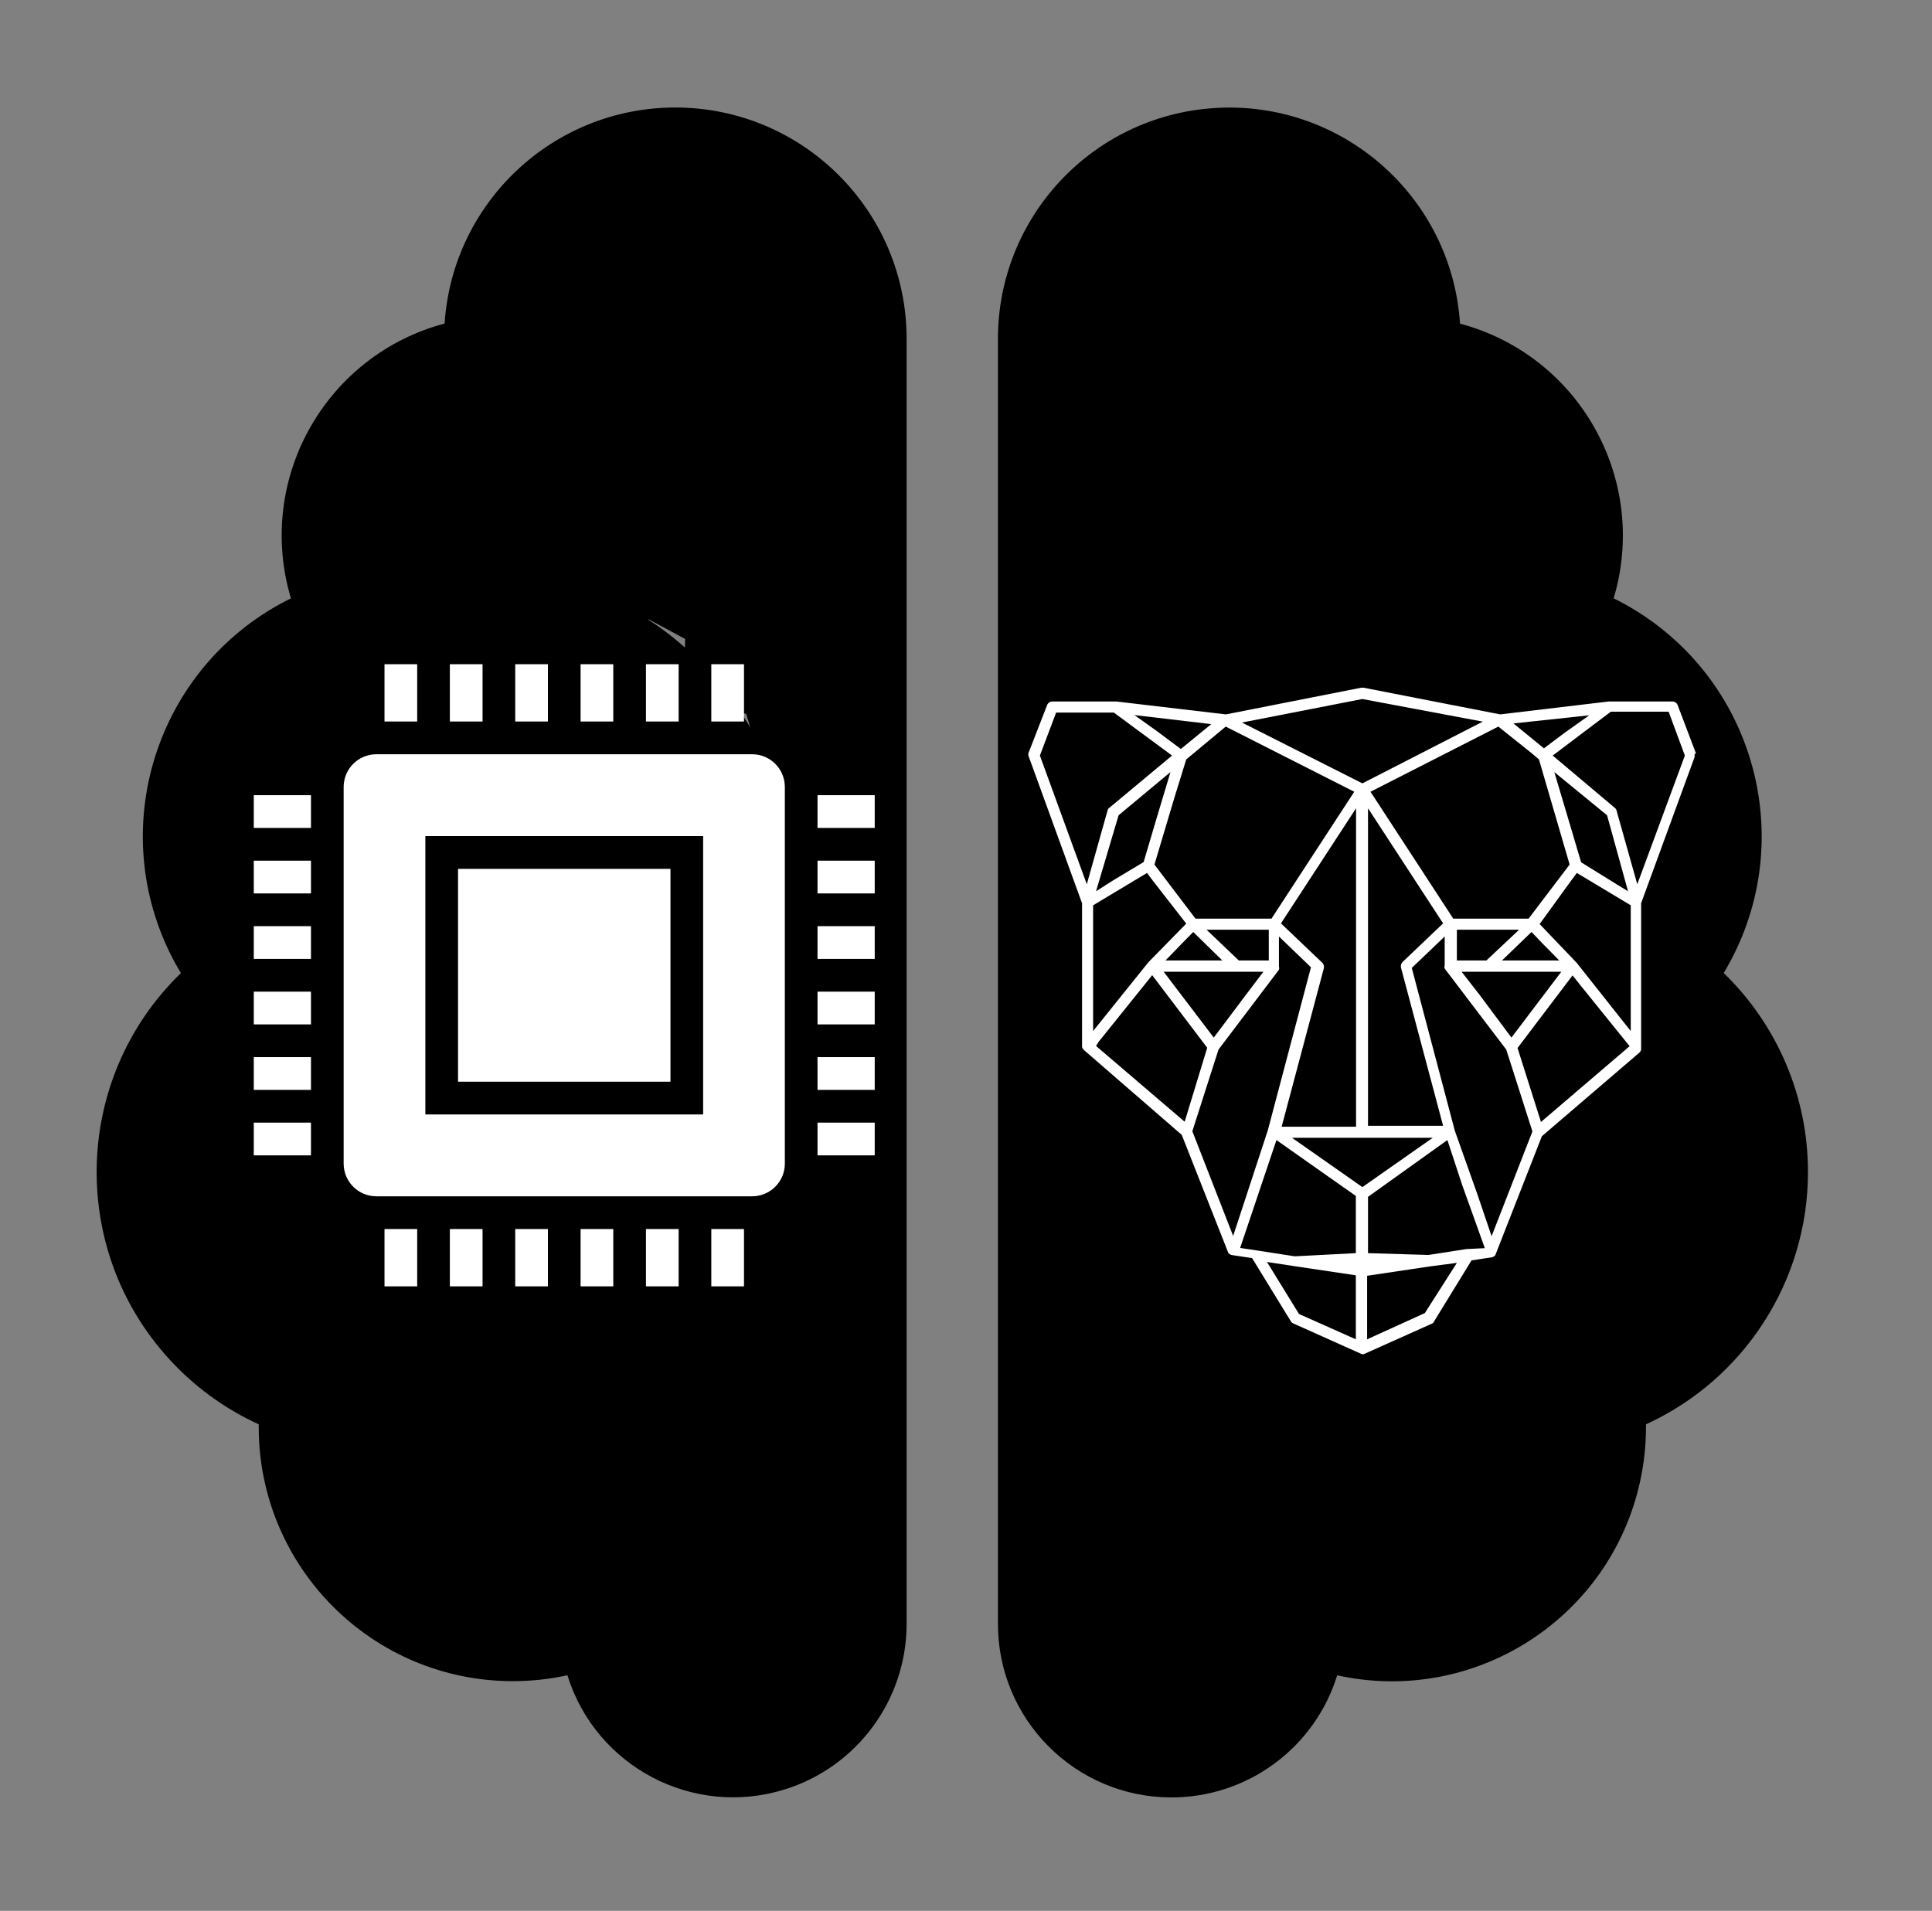 <svg width="368" height="364" xmlns="http://www.w3.org/2000/svg" xmlns:xlink="http://www.w3.org/1999/xlink" overflow="hidden"><rect width="100%" height="100%" fill="#808080" stroke="none"/><defs><clipPath id="clip0"><rect x="82" y="107" width="368" height="364"/></clipPath><clipPath id="clip1"><rect x="82" y="107" width="367" height="363"/></clipPath><clipPath id="clip2"><rect x="276" y="238" width="131" height="127"/></clipPath><clipPath id="clip3"><rect x="276" y="238" width="131" height="127"/></clipPath><clipPath id="clip4"><rect x="276" y="238" width="131" height="127"/></clipPath><clipPath id="clip5"><rect x="126" y="230" width="128" height="127"/></clipPath><clipPath id="clip6"><rect x="126" y="230" width="128" height="127"/></clipPath><clipPath id="clip7"><rect x="114" y="217" width="151" height="151"/></clipPath></defs><g clip-path="url(#clip0)" transform="translate(-82 -107)"><g clip-path="url(#clip1)"><path d="M371.758 250.619C371.768 236.327 365.974 222.645 355.703 212.707 370.087 188.788 362.357 157.737 338.439 143.353 337.235 142.629 336.002 141.956 334.742 141.335 341.347 119.224 328.777 95.945 306.666 89.341 306.273 89.224 305.879 89.112 305.483 89.006 303.881 64.727 282.899 46.343 258.62 47.946 235.453 49.475 217.449 68.72 217.464 91.937L217.464 336.594C217.406 354.847 232.157 369.692 250.41 369.75 264.931 369.796 277.782 360.358 282.083 346.488 308.197 352.233 334.024 335.72 339.769 309.606 340.527 306.16 340.906 302.641 340.9 299.112 340.9 298.964 340.9 298.821 340.9 298.677 359.699 290.071 371.755 271.295 371.758 250.619ZM285.088 252.228C285.088 252.228 246.075 222.396 246.075 198.304 246.075 182.239 270.628 165.027 285.088 193.711 299.543 165.009 324.1 182.239 324.1 198.304 324.1 222.396 285.088 252.228 285.088 252.228Z" transform="matrix(1 0 -0 1 54.62 79.642)"/><path d="M117.53 233.694C111.264 235.575 107.709 242.18 109.59 248.446 111.471 254.712 118.076 258.267 124.342 256.385 130.608 254.504 134.163 247.9 132.282 241.633 132.281 241.633 132.281 241.631 132.281 241.63 130.401 235.366 123.799 231.813 117.535 233.692 117.533 233.693 117.531 233.693 117.53 233.694Z" transform="matrix(1 0 -0 1 54.62 79.642)"/><path d="M135.099 165.462C128.833 167.342 125.277 173.947 127.157 180.213 129.038 186.479 135.642 190.034 141.909 188.154 148.175 186.274 151.73 179.669 149.85 173.403 149.85 173.403 149.85 173.403 149.85 173.403 147.969 167.136 141.365 163.581 135.099 165.462Z" transform="matrix(1 0 -0 1 54.62 79.642)"/><path d="M155.986 47.836C132.796 47.855 113.59 65.849 112.063 88.989 89.765 94.931 76.507 117.824 82.449 140.122 82.557 140.528 82.671 140.932 82.792 141.335 57.759 153.668 47.464 183.959 59.797 208.992 60.423 210.264 61.104 211.509 61.835 212.724 40.897 233.03 40.385 266.464 60.69 287.402 65.266 292.12 70.682 295.943 76.66 298.673 76.66 298.821 76.66 298.964 76.66 299.108 76.617 325.847 98.258 347.558 124.997 347.601 128.513 347.606 132.02 347.229 135.455 346.475 140.869 363.907 159.39 373.649 176.822 368.235 190.675 363.933 200.103 351.1 200.069 336.594L200.069 91.92C200.072 67.575 180.339 47.839 155.994 47.836 155.991 47.836 155.989 47.836 155.986 47.836ZM152.372 257.486 148.628 264.444 140.861 264.213C139.297 265.809 137.544 267.208 135.642 268.38L134.338 276.038 126.806 278.321 121.483 272.698C119.259 272.748 117.038 272.526 114.868 272.037L108.471 276.477 101.548 272.75 101.726 264.966C100.134 263.402 98.738 261.649 97.569 259.747L89.898 258.417 87.632 250.871 93.316 245.596C93.247 243.365 93.45 241.134 93.92 238.952L89.463 232.615 93.207 225.657 101.004 225.879C102.547 224.279 104.277 222.872 106.158 221.687L107.462 214.024 115.007 211.759 120.339 217.438C122.576 217.381 124.813 217.599 126.997 218.086L133.35 213.611 140.309 217.36 140.078 225.127C141.688 226.688 143.102 228.441 144.288 230.345L151.946 231.65 154.212 239.191 148.558 244.527C148.606 246.75 148.384 248.971 147.897 251.141ZM169.858 189.263 166.114 196.221 158.347 195.986C156.805 197.587 155.074 198.996 153.194 200.182L151.859 207.871 144.318 210.137 138.982 204.483C136.759 204.533 134.537 204.311 132.368 203.822L126.014 208.297 119.056 204.553 119.347 196.699C117.743 195.159 116.333 193.429 115.151 191.546L107.488 190.241 105.227 182.7 110.88 177.364C110.825 175.143 111.041 172.923 111.524 170.754L106.98 164.383 110.785 157.386 118.552 157.621C120.108 156.028 121.853 154.63 123.748 153.459L125.079 145.792 132.637 143.509 137.96 149.128C140.182 149.081 142.402 149.305 144.57 149.793L150.928 145.331 157.886 149.08 157.647 156.882C159.252 158.421 160.661 160.152 161.844 162.035L169.506 163.34 171.772 170.88 166.118 176.221C166.152 178.474 165.91 180.723 165.397 182.918Z" transform="matrix(1 0 -0 1 54.62 79.642)"/></g><path d="M286.5 292C286.5 251.407 311.124 218.5 341.5 218.5 371.876 218.5 396.5 251.407 396.5 292 396.5 332.593 371.876 365.5 341.5 365.5 311.124 365.5 286.5 332.593 286.5 292Z" stroke="#000000" stroke-width="1.333" stroke-miterlimit="8" fill-rule="evenodd"/><path d="M126.5 292C126.5 251.407 151.124 218.5 181.5 218.5 211.876 218.5 236.5 251.407 236.5 292 236.5 332.593 211.876 365.5 181.5 365.5 151.124 365.5 126.5 332.593 126.5 292Z" stroke="#000000" stroke-width="1.333" stroke-miterlimit="8" fill-rule="evenodd"/><g clip-path="url(#clip2)"><g clip-path="url(#clip3)"><g clip-path="url(#clip4)"><path d="M127.149 12.457 123.669 3.308C123.511 2.898 123.12 2.626 122.681 2.62L110.525 2.62 110.525 2.62 89.863 5.069 63.832 0 63.403 0 37.629 5.069 16.753 2.62 16.753 2.62 4.553 2.62C4.114 2.626 3.723 2.898 3.565 3.308L0 12.457C-0.025 12.599-0.025 12.745 0 12.887L0 12.887C0 12.887 0 12.887 0 12.887L10.223 40.937 10.223 68.257C10.223 68.257 10.223 68.257 10.223 68.257 10.275 68.43 10.363 68.591 10.481 68.729 10.481 68.729 10.481 68.729 10.481 68.729L29.21 84.923 38.102 107.389C38.102 107.389 38.102 107.389 38.102 107.389L38.102 107.389C38.102 107.389 38.102 107.389 38.102 107.389 38.26 107.543 38.451 107.661 38.66 107.733L38.66 107.733 42.612 108.334 49.958 120.276C50.054 120.459 50.204 120.609 50.387 120.705L63.274 126.462C63.534 126.635 63.873 126.635 64.133 126.462L77.019 120.705C77.155 120.591 77.259 120.443 77.32 120.276L84.408 108.764 88.36 108.162 88.36 108.162C88.569 108.09 88.76 107.973 88.918 107.819 88.918 107.819 88.918 107.819 88.918 107.819 88.918 107.819 88.918 107.819 88.918 107.819 88.918 107.819 88.918 107.819 88.918 107.819L97.81 85.181 116.453 69.245C116.453 69.245 116.453 69.245 116.453 69.245 116.571 69.107 116.659 68.946 116.711 68.772 116.711 68.772 116.711 68.772 116.711 68.772L116.711 68.772 116.711 40.937 126.891 13.187C126.91 13.074 126.91 12.958 126.891 12.844 126.91 12.759 126.91 12.671 126.891 12.586 126.891 12.586 127.192 12.5 127.149 12.457ZM125.044 12.887 115.98 37.328 112.028 23.325C111.982 23.116 111.859 22.933 111.685 22.809L99.872 12.887 106.315 8.033 110.955 4.553 121.951 4.553ZM85.525 96.221 81.229 84.15 73.025 53.222 79.296 47.251 79.296 52.75 79.296 52.75C79.234 52.945 79.234 53.155 79.296 53.351L91.023 68.729 96.006 84.279 88.231 104.168ZM65.808 109.494 64.949 109.494 63.617 109.494 62.286 109.494 61.427 109.494 63.617 109.494 64.433 109.494ZM55.842 52.105 48.11 44.76 62.415 22.895 62.415 83.377 48.239 83.377 56.272 53.308C56.382 52.857 56.213 52.384 55.842 52.105ZM88.918 7.689 89.52 7.388 95.877 12.457 97.252 13.617 103.094 33.591 95.276 43.858 80.928 43.858 65.164 19.76ZM82.518 53.952 101.504 53.952 92.011 66.452 85.911 58.291ZM101.118 51.804 90.207 51.804 95.834 46.392 97.896 48.54ZM87.243 51.804 81.616 51.804 81.616 45.963 93.472 45.963ZM31.401 46.392 36.942 51.804 26.117 51.804 28.909 48.926ZM35.31 66.452 25.773 53.952 44.76 53.952 41.495 58.248ZM40.078 51.804 33.935 45.963 45.791 45.963 45.791 51.804ZM30.069 13.617 37.586 7.388 38.188 7.689 62.071 19.76 46.306 43.858 31.83 43.858 24.012 33.591 27.749 21.091ZM63.617 85.482 77.019 85.482 63.617 94.846 50.215 85.482ZM70.963 53.136 78.996 83.205 64.691 83.205 64.691 22.895 78.996 44.76 71.263 52.105C71.001 52.379 70.888 52.764 70.963 53.136ZM114.219 38.66 112.243 37.457 105.284 33.162 102.32 23.196 100.173 16.023 110.224 24.227ZM27.062 16.023 24.399 24.871 21.95 33.119 16.065 36.641 12.887 38.66 17.182 24.227ZM12.328 65.207 12.328 41.323 22.595 35.181 23.797 36.77 30.069 44.803 22.852 52.148 22.852 52.148ZM13.402 67.226 23.583 54.597 34.064 68.385 29.768 82.432 12.887 68.042ZM36.212 68.729 47.724 53.566C47.786 53.37 47.786 53.16 47.724 52.964L47.724 52.964 47.724 47.251 53.824 53.093 45.619 84.021 39.004 104.125 31.229 84.236ZM93.171 68.428 103.652 54.64 105.198 56.573 114.52 68.085 97.638 82.475ZM104.425 52.234 104.425 52.234 97.38 44.889 103.094 37.028 104.468 35.181 114.735 41.323 114.735 65.207 112.372 62.243ZM106.831 5.241 102.106 8.591 98.197 11.512 92.398 6.787ZM63.617 2.148 86.556 6.443 63.617 18.17 40.679 6.615ZM34.837 6.916 29.038 11.641 24.485 8.247 20.189 5.198ZM5.284 4.725 16.28 4.725 27.363 12.887 15.421 22.809C15.246 22.933 15.124 23.116 15.077 23.325L11.126 37.328 2.191 12.887ZM47.251 85.911 56.787 92.612 62.372 96.521 62.372 107.389 50.731 107.991 43.514 106.874 43.514 106.874 40.335 106.401ZM45.447 109.064 50.516 109.838 62.372 111.599 62.372 123.755 51.547 118.944ZM75.516 118.772 64.519 123.755 64.519 111.685 76.375 109.924 81.616 109.236ZM83.42 106.616 83.42 106.616 76.203 107.733 64.691 107.389 64.691 96.693 79.812 85.911 82.647 94.502 86.942 106.444Z" fill="#FFFFFF" transform="matrix(1 0 -0 1.003 277.883 238)"/></g></g></g><g clip-path="url(#clip5)"><g clip-path="url(#clip6)"><g clip-path="url(#clip7)"><path d="M15.562 52.912 26.456 52.912 26.456 59.137 15.562 59.137Z" fill="#FFFFFF" transform="matrix(1 0 -0 1.002 114.777 217.932)"/><path d="M15.562 40.462 26.456 40.462 26.456 46.687 15.562 46.687Z" fill="#FFFFFF" transform="matrix(1 0 -0 1.002 114.777 217.932)"/><path d="M15.562 65.362 26.456 65.362 26.456 71.587 15.562 71.587Z" fill="#FFFFFF" transform="matrix(1 0 -0 1.002 114.777 217.932)"/><path d="M15.562 102.711 26.456 102.711 26.456 108.936 15.562 108.936Z" fill="#FFFFFF" transform="matrix(1 0 -0 1.002 114.777 217.932)"/><path d="M15.562 90.261 26.456 90.261 26.456 96.486 15.562 96.486Z" fill="#FFFFFF" transform="matrix(1 0 -0 1.002 114.777 217.932)"/><path d="M15.562 77.812 26.456 77.812 26.456 84.037 15.562 84.037Z" fill="#FFFFFF" transform="matrix(1 0 -0 1.002 114.777 217.932)"/><path d="M122.942 90.261 133.836 90.261 133.836 96.486 122.942 96.486Z" fill="#FFFFFF" transform="matrix(1 0 -0 1.002 114.777 217.932)"/><path d="M122.942 102.711 133.836 102.711 133.836 108.936 122.942 108.936Z" fill="#FFFFFF" transform="matrix(1 0 -0 1.002 114.777 217.932)"/><path d="M122.942 77.812 133.836 77.812 133.836 84.037 122.942 84.037Z" fill="#FFFFFF" transform="matrix(1 0 -0 1.002 114.777 217.932)"/><path d="M122.942 40.462 133.836 40.462 133.836 46.687 122.942 46.687Z" fill="#FFFFFF" transform="matrix(1 0 -0 1.002 114.777 217.932)"/><path d="M122.942 65.362 133.836 65.362 133.836 71.587 122.942 71.587Z" fill="#FFFFFF" transform="matrix(1 0 -0 1.002 114.777 217.932)"/><path d="M122.942 52.912 133.836 52.912 133.836 59.137 122.942 59.137Z" fill="#FFFFFF" transform="matrix(1 0 -0 1.002 114.777 217.932)"/><path d="M77.812 15.562 84.037 15.562 84.037 26.456 77.812 26.456Z" fill="#FFFFFF" transform="matrix(1 0 -0 1.002 114.777 217.932)"/><path d="M102.711 15.562 108.936 15.562 108.936 26.456 102.711 26.456Z" fill="#FFFFFF" transform="matrix(1 0 -0 1.002 114.777 217.932)"/><path d="M90.261 15.562 96.486 15.562 96.486 26.456 90.261 26.456Z" fill="#FFFFFF" transform="matrix(1 0 -0 1.002 114.777 217.932)"/><path d="M65.362 15.562 71.587 15.562 71.587 26.456 65.362 26.456Z" fill="#FFFFFF" transform="matrix(1 0 -0 1.002 114.777 217.932)"/><path d="M40.462 15.562 46.687 15.562 46.687 26.456 40.462 26.456Z" fill="#FFFFFF" transform="matrix(1 0 -0 1.002 114.777 217.932)"/><path d="M52.912 15.562 59.137 15.562 59.137 26.456 52.912 26.456Z" fill="#FFFFFF" transform="matrix(1 0 -0 1.002 114.777 217.932)"/><path d="M52.912 122.942 59.137 122.942 59.137 133.836 52.912 133.836Z" fill="#FFFFFF" transform="matrix(1 0 -0 1.002 114.777 217.932)"/><path d="M40.462 122.942 46.687 122.942 46.687 133.836 40.462 133.836Z" fill="#FFFFFF" transform="matrix(1 0 -0 1.002 114.777 217.932)"/><path d="M65.362 122.942 71.587 122.942 71.587 133.836 65.362 133.836Z" fill="#FFFFFF" transform="matrix(1 0 -0 1.002 114.777 217.932)"/><path d="M77.812 122.942 84.037 122.942 84.037 133.836 77.812 133.836Z" fill="#FFFFFF" transform="matrix(1 0 -0 1.002 114.777 217.932)"/><path d="M90.261 122.942 96.486 122.942 96.486 133.836 90.261 133.836Z" fill="#FFFFFF" transform="matrix(1 0 -0 1.002 114.777 217.932)"/><path d="M102.711 122.942 108.936 122.942 108.936 133.836 102.711 133.836Z" fill="#FFFFFF" transform="matrix(1 0 -0 1.002 114.777 217.932)"/><path d="M54.468 54.468 94.93 54.468 94.93 94.93 54.468 94.93Z" fill="#FFFFFF" transform="matrix(1 0 -0 1.002 114.777 217.932)"/><path d="M110.493 32.681 38.906 32.681C35.468 32.681 32.681 35.468 32.681 38.906L32.681 110.493C32.681 113.93 35.468 116.717 38.906 116.717L110.493 116.717C113.93 116.717 116.717 113.93 116.717 110.493L116.717 38.906C116.717 35.468 113.93 32.681 110.493 32.681ZM101.155 101.155 48.243 101.155 48.243 48.243 101.155 48.243Z" fill="#FFFFFF" transform="matrix(1 0 -0 1.002 114.777 217.932)"/></g></g></g></g></svg>